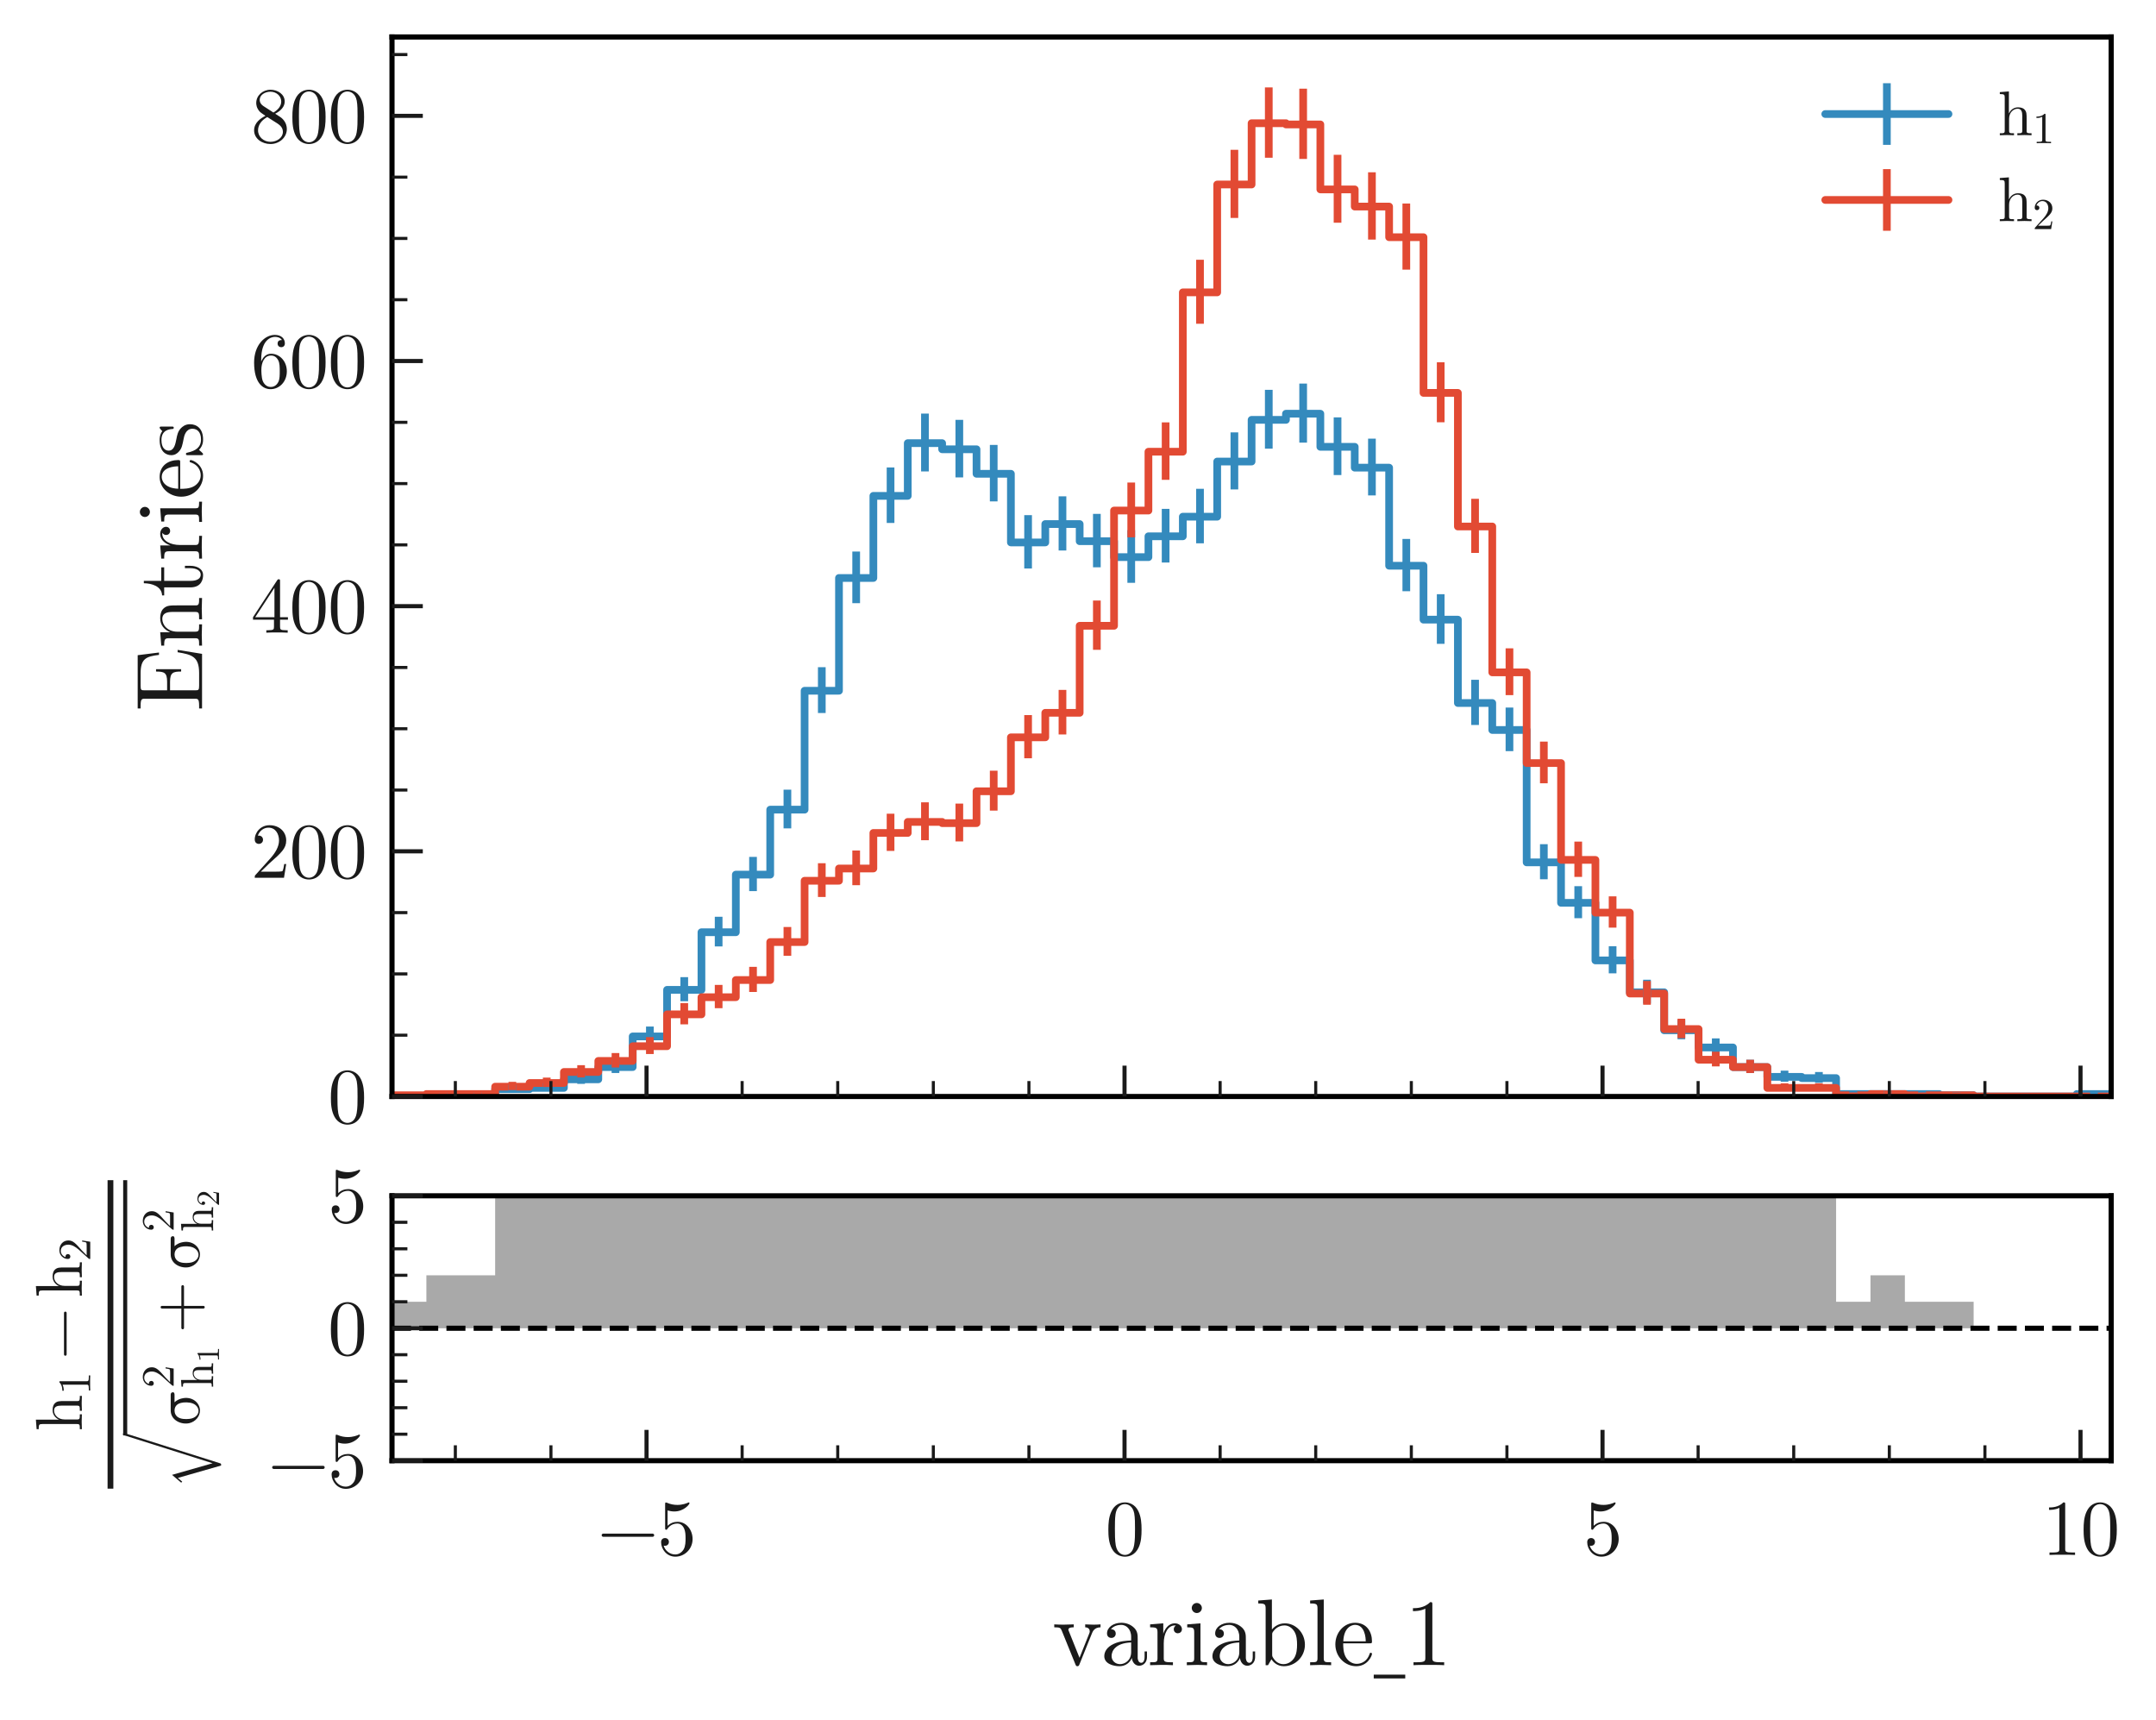 <?xml version="1.0" encoding="utf-8" standalone="no"?>
<!DOCTYPE svg PUBLIC "-//W3C//DTD SVG 1.1//EN"
  "http://www.w3.org/Graphics/SVG/1.1/DTD/svg11.dtd">
<svg xmlns:xlink="http://www.w3.org/1999/xlink" width="419.87pt" height="334.908pt" viewBox="0 0 419.87 334.908" xmlns="http://www.w3.org/2000/svg" version="1.1">
 <defs>
  <style type="text/css">*{stroke-linejoin: round; stroke-linecap: butt}</style>
 </defs>
 <g id="figure_1">
  <g id="patch_1">
   <path d="M 0 334.908 
L 419.87 334.908 
L 419.87 0 
L 0 0 
z
" style="fill: #ffffff"/>
  </g>
  <g id="axes_1">
   <g id="patch_2">
    <path d="M 76.34 213.488 
L 411.14 213.488 
L 411.14 7.2 
L 76.34 7.2 
z
" style="fill: #ffffff"/>
   </g>
   <g id="patch_3">
    <path d="M 76.34 213.488 
L 76.34 213.488 
L 83.036 213.488 
L 83.036 213.25 
L 89.732 213.25 
L 89.732 213.25 
L 96.428 213.25 
L 96.428 212.056 
L 103.124 212.056 
L 103.124 211.818 
L 109.82 211.818 
L 109.82 210.147 
L 116.516 210.147 
L 116.516 207.76 
L 123.212 207.76 
L 123.212 201.794 
L 129.908 201.794 
L 129.908 192.725 
L 136.604 192.725 
L 136.604 181.508 
L 143.3 181.508 
L 143.3 170.29 
L 149.996 170.29 
L 149.996 157.641 
L 156.692 157.641 
L 156.692 134.491 
L 163.388 134.491 
L 163.388 112.534 
L 170.084 112.534 
L 170.084 96.543 
L 176.78 96.543 
L 176.78 86.281 
L 183.476 86.281 
L 183.476 87.474 
L 190.172 87.474 
L 190.172 92.247 
L 196.868 92.247 
L 196.868 105.613 
L 203.564 105.613 
L 203.564 102.033 
L 210.26 102.033 
L 210.26 105.374 
L 216.956 105.374 
L 216.956 108.477 
L 223.652 108.477 
L 223.652 104.419 
L 230.348 104.419 
L 230.348 100.601 
L 237.044 100.601 
L 237.044 89.861 
L 243.74 89.861 
L 243.74 81.746 
L 250.436 81.746 
L 250.436 80.553 
L 257.132 80.553 
L 257.132 86.997 
L 263.828 86.997 
L 263.828 91.054 
L 270.524 91.054 
L 270.524 110.147 
L 277.22 110.147 
L 277.22 120.648 
L 283.916 120.648 
L 283.916 136.877 
L 290.612 136.877 
L 290.612 142.128 
L 297.308 142.128 
L 297.308 167.904 
L 304.004 167.904 
L 304.004 175.78 
L 310.7 175.78 
L 310.7 186.997 
L 317.396 186.997 
L 317.396 193.202 
L 324.092 193.202 
L 324.092 200.601 
L 330.788 200.601 
L 330.788 203.942 
L 337.484 203.942 
L 337.484 207.76 
L 344.18 207.76 
L 344.18 209.67 
L 350.876 209.67 
L 350.876 209.908 
L 357.572 209.908 
L 357.572 213.011 
L 364.268 213.011 
L 364.268 213.011 
L 370.964 213.011 
L 370.964 213.011 
L 377.66 213.011 
L 377.66 213.25 
L 384.356 213.25 
L 384.356 213.488 
L 391.052 213.488 
L 391.052 213.488 
L 397.748 213.488 
L 397.748 213.488 
L 404.444 213.488 
L 404.444 213.011 
L 411.14 213.011 
L 411.14 213.488 
" clip-path="url(#p6aa36ef497)" style="fill: none; stroke: #348abd; stroke-width: 1.5; stroke-linejoin: miter"/>
   </g>
   <g id="patch_4">
    <path d="M 76.34 213.488 
L 76.34 213.25 
L 83.036 213.25 
L 83.036 213.011 
L 89.732 213.011 
L 89.732 213.011 
L 96.428 213.011 
L 96.428 211.579 
L 103.124 211.579 
L 103.124 210.863 
L 109.82 210.863 
L 109.82 208.715 
L 116.516 208.715 
L 116.516 206.567 
L 123.212 206.567 
L 123.212 203.703 
L 129.908 203.703 
L 129.908 197.498 
L 136.604 197.498 
L 136.604 194.157 
L 143.3 194.157 
L 143.3 190.815 
L 149.996 190.815 
L 149.996 183.417 
L 156.692 183.417 
L 156.692 171.484 
L 163.388 171.484 
L 163.388 169.097 
L 170.084 169.097 
L 170.084 162.176 
L 176.78 162.176 
L 176.78 160.028 
L 183.476 160.028 
L 183.476 160.266 
L 190.172 160.266 
L 190.172 154.061 
L 196.868 154.061 
L 196.868 143.56 
L 203.564 143.56 
L 203.564 138.787 
L 210.26 138.787 
L 210.26 121.842 
L 216.956 121.842 
L 216.956 99.407 
L 223.652 99.407 
L 223.652 87.952 
L 230.348 87.952 
L 230.348 56.925 
L 237.044 56.925 
L 237.044 35.923 
L 243.74 35.923 
L 243.74 23.99 
L 250.436 23.99 
L 250.436 24.228 
L 257.132 24.228 
L 257.132 36.878 
L 263.828 36.878 
L 263.828 40.219 
L 270.524 40.219 
L 270.524 46.185 
L 277.22 46.185 
L 277.22 76.496 
L 283.916 76.496 
L 283.916 102.51 
L 290.612 102.51 
L 290.612 130.911 
L 297.308 130.911 
L 297.308 148.572 
L 304.004 148.572 
L 304.004 167.426 
L 310.7 167.426 
L 310.7 177.689 
L 317.396 177.689 
L 317.396 193.441 
L 324.092 193.441 
L 324.092 200.362 
L 330.788 200.362 
L 330.788 206.328 
L 337.484 206.328 
L 337.484 207.76 
L 344.18 207.76 
L 344.18 211.818 
L 350.876 211.818 
L 350.876 211.818 
L 357.572 211.818 
L 357.572 213.25 
L 364.268 213.25 
L 364.268 213.011 
L 370.964 213.011 
L 370.964 213.25 
L 377.66 213.25 
L 377.66 213.25 
L 384.356 213.25 
L 384.356 213.488 
L 391.052 213.488 
L 391.052 213.488 
L 397.748 213.488 
L 397.748 213.488 
L 404.444 213.488 
L 404.444 213.488 
L 411.14 213.488 
L 411.14 213.488 
" clip-path="url(#p6aa36ef497)" style="fill: none; stroke: #e24a33; stroke-width: 1.5; stroke-linejoin: miter"/>
   </g>
   <g id="LineCollection_1">
    <path d="M 79.688 213.488 
L 79.688 213.049 
" clip-path="url(#p6aa36ef497)" style="fill: none; stroke: #348abd; stroke-width: 1.5"/>
    <path d="M 86.384 213.447 
L 86.384 212.701 
" clip-path="url(#p6aa36ef497)" style="fill: none; stroke: #348abd; stroke-width: 1.5"/>
    <path d="M 93.08 213.447 
L 93.08 212.701 
" clip-path="url(#p6aa36ef497)" style="fill: none; stroke: #348abd; stroke-width: 1.5"/>
    <path d="M 99.776 212.624 
L 99.776 211.201 
" clip-path="url(#p6aa36ef497)" style="fill: none; stroke: #348abd; stroke-width: 1.5"/>
    <path d="M 106.472 212.434 
L 106.472 210.918 
" clip-path="url(#p6aa36ef497)" style="fill: none; stroke: #348abd; stroke-width: 1.5"/>
    <path d="M 113.168 211.029 
L 113.168 208.994 
" clip-path="url(#p6aa36ef497)" style="fill: none; stroke: #348abd; stroke-width: 1.5"/>
    <path d="M 119.864 208.921 
L 119.864 206.336 
" clip-path="url(#p6aa36ef497)" style="fill: none; stroke: #348abd; stroke-width: 1.5"/>
    <path d="M 126.56 203.459 
L 126.56 199.873 
" clip-path="url(#p6aa36ef497)" style="fill: none; stroke: #348abd; stroke-width: 1.5"/>
    <path d="M 133.256 194.946 
L 133.256 190.251 
" clip-path="url(#p6aa36ef497)" style="fill: none; stroke: #348abd; stroke-width: 1.5"/>
    <path d="M 139.952 184.267 
L 139.952 178.499 
" clip-path="url(#p6aa36ef497)" style="fill: none; stroke: #348abd; stroke-width: 1.5"/>
    <path d="M 146.648 173.498 
L 146.648 166.835 
" clip-path="url(#p6aa36ef497)" style="fill: none; stroke: #348abd; stroke-width: 1.5"/>
    <path d="M 153.344 161.289 
L 153.344 153.746 
" clip-path="url(#p6aa36ef497)" style="fill: none; stroke: #348abd; stroke-width: 1.5"/>
    <path d="M 160.04 138.831 
L 160.04 129.906 
" clip-path="url(#p6aa36ef497)" style="fill: none; stroke: #348abd; stroke-width: 1.5"/>
    <path d="M 166.736 117.44 
L 166.736 107.383 
" clip-path="url(#p6aa36ef497)" style="fill: none; stroke: #348abd; stroke-width: 1.5"/>
    <path d="M 173.432 101.825 
L 173.432 91.018 
" clip-path="url(#p6aa36ef497)" style="fill: none; stroke: #348abd; stroke-width: 1.5"/>
    <path d="M 180.128 91.789 
L 180.128 80.529 
" clip-path="url(#p6aa36ef497)" style="fill: none; stroke: #348abd; stroke-width: 1.5"/>
    <path d="M 186.824 92.957 
L 186.824 81.748 
" clip-path="url(#p6aa36ef497)" style="fill: none; stroke: #348abd; stroke-width: 1.5"/>
    <path d="M 193.52 97.625 
L 193.52 86.626 
" clip-path="url(#p6aa36ef497)" style="fill: none; stroke: #348abd; stroke-width: 1.5"/>
    <path d="M 200.216 110.685 
L 200.216 100.296 
" clip-path="url(#p6aa36ef497)" style="fill: none; stroke: #348abd; stroke-width: 1.5"/>
    <path d="M 206.912 107.188 
L 206.912 96.633 
" clip-path="url(#p6aa36ef497)" style="fill: none; stroke: #348abd; stroke-width: 1.5"/>
    <path d="M 213.608 110.452 
L 213.608 100.052 
" clip-path="url(#p6aa36ef497)" style="fill: none; stroke: #348abd; stroke-width: 1.5"/>
    <path d="M 220.304 113.481 
L 220.304 103.228 
" clip-path="url(#p6aa36ef497)" style="fill: none; stroke: #348abd; stroke-width: 1.5"/>
    <path d="M 227 109.519 
L 227 99.075 
" clip-path="url(#p6aa36ef497)" style="fill: none; stroke: #348abd; stroke-width: 1.5"/>
    <path d="M 233.696 105.789 
L 233.696 95.168 
" clip-path="url(#p6aa36ef497)" style="fill: none; stroke: #348abd; stroke-width: 1.5"/>
    <path d="M 240.392 95.291 
L 240.392 84.187 
" clip-path="url(#p6aa36ef497)" style="fill: none; stroke: #348abd; stroke-width: 1.5"/>
    <path d="M 247.088 87.352 
L 247.088 75.897 
" clip-path="url(#p6aa36ef497)" style="fill: none; stroke: #348abd; stroke-width: 1.5"/>
    <path d="M 253.784 86.184 
L 253.784 74.678 
" clip-path="url(#p6aa36ef497)" style="fill: none; stroke: #348abd; stroke-width: 1.5"/>
    <path d="M 260.48 92.49 
L 260.48 81.26 
" clip-path="url(#p6aa36ef497)" style="fill: none; stroke: #348abd; stroke-width: 1.5"/>
    <path d="M 267.176 96.458 
L 267.176 85.406 
" clip-path="url(#p6aa36ef497)" style="fill: none; stroke: #348abd; stroke-width: 1.5"/>
    <path d="M 273.872 115.112 
L 273.872 104.938 
" clip-path="url(#p6aa36ef497)" style="fill: none; stroke: #348abd; stroke-width: 1.5"/>
    <path d="M 280.568 125.354 
L 280.568 115.699 
" clip-path="url(#p6aa36ef497)" style="fill: none; stroke: #348abd; stroke-width: 1.5"/>
    <path d="M 287.264 141.151 
L 287.264 132.358 
" clip-path="url(#p6aa36ef497)" style="fill: none; stroke: #348abd; stroke-width: 1.5"/>
    <path d="M 293.96 146.253 
L 293.96 137.758 
" clip-path="url(#p6aa36ef497)" style="fill: none; stroke: #348abd; stroke-width: 1.5"/>
    <path d="M 300.656 171.199 
L 300.656 164.361 
" clip-path="url(#p6aa36ef497)" style="fill: none; stroke: #348abd; stroke-width: 1.5"/>
    <path d="M 307.352 178.776 
L 307.352 172.535 
" clip-path="url(#p6aa36ef497)" style="fill: none; stroke: #348abd; stroke-width: 1.5"/>
    <path d="M 314.048 189.507 
L 314.048 184.236 
" clip-path="url(#p6aa36ef497)" style="fill: none; stroke: #348abd; stroke-width: 1.5"/>
    <path d="M 320.744 195.398 
L 320.744 190.754 
" clip-path="url(#p6aa36ef497)" style="fill: none; stroke: #348abd; stroke-width: 1.5"/>
    <path d="M 327.44 202.349 
L 327.44 198.597 
" clip-path="url(#p6aa36ef497)" style="fill: none; stroke: #348abd; stroke-width: 1.5"/>
    <path d="M 334.136 205.445 
L 334.136 202.181 
" clip-path="url(#p6aa36ef497)" style="fill: none; stroke: #348abd; stroke-width: 1.5"/>
    <path d="M 340.832 208.921 
L 340.832 206.336 
" clip-path="url(#p6aa36ef497)" style="fill: none; stroke: #348abd; stroke-width: 1.5"/>
    <path d="M 347.528 210.614 
L 347.528 208.457 
" clip-path="url(#p6aa36ef497)" style="fill: none; stroke: #348abd; stroke-width: 1.5"/>
    <path d="M 354.224 210.822 
L 354.224 208.725 
" clip-path="url(#p6aa36ef497)" style="fill: none; stroke: #348abd; stroke-width: 1.5"/>
    <path d="M 360.92 213.319 
L 360.92 212.381 
" clip-path="url(#p6aa36ef497)" style="fill: none; stroke: #348abd; stroke-width: 1.5"/>
    <path d="M 367.616 213.319 
L 367.616 212.381 
" clip-path="url(#p6aa36ef497)" style="fill: none; stroke: #348abd; stroke-width: 1.5"/>
    <path d="M 374.312 213.319 
L 374.312 212.381 
" clip-path="url(#p6aa36ef497)" style="fill: none; stroke: #348abd; stroke-width: 1.5"/>
    <path d="M 381.008 213.447 
L 381.008 212.701 
" clip-path="url(#p6aa36ef497)" style="fill: none; stroke: #348abd; stroke-width: 1.5"/>
    <path d="M 387.704 213.488 
L 387.704 213.049 
" clip-path="url(#p6aa36ef497)" style="fill: none; stroke: #348abd; stroke-width: 1.5"/>
    <path d="M 394.4 213.488 
L 394.4 213.049 
" clip-path="url(#p6aa36ef497)" style="fill: none; stroke: #348abd; stroke-width: 1.5"/>
    <path d="M 401.096 213.488 
L 401.096 213.049 
" clip-path="url(#p6aa36ef497)" style="fill: none; stroke: #348abd; stroke-width: 1.5"/>
    <path d="M 407.792 213.319 
L 407.792 212.381 
" clip-path="url(#p6aa36ef497)" style="fill: none; stroke: #348abd; stroke-width: 1.5"/>
   </g>
   <g id="LineCollection_2"/>
   <g id="LineCollection_3">
    <path d="M 79.688 213.447 
L 79.688 212.701 
" clip-path="url(#p6aa36ef497)" style="fill: none; stroke: #e24a33; stroke-width: 1.5"/>
    <path d="M 86.384 213.319 
L 86.384 212.381 
" clip-path="url(#p6aa36ef497)" style="fill: none; stroke: #e24a33; stroke-width: 1.5"/>
    <path d="M 93.08 213.319 
L 93.08 212.381 
" clip-path="url(#p6aa36ef497)" style="fill: none; stroke: #e24a33; stroke-width: 1.5"/>
    <path d="M 99.776 212.24 
L 99.776 210.638 
" clip-path="url(#p6aa36ef497)" style="fill: none; stroke: #e24a33; stroke-width: 1.5"/>
    <path d="M 106.472 211.642 
L 106.472 209.809 
" clip-path="url(#p6aa36ef497)" style="fill: none; stroke: #e24a33; stroke-width: 1.5"/>
    <path d="M 113.168 209.773 
L 113.168 207.391 
" clip-path="url(#p6aa36ef497)" style="fill: none; stroke: #e24a33; stroke-width: 1.5"/>
    <path d="M 119.864 207.845 
L 119.864 205.028 
" clip-path="url(#p6aa36ef497)" style="fill: none; stroke: #e24a33; stroke-width: 1.5"/>
    <path d="M 126.56 205.225 
L 126.56 201.924 
" clip-path="url(#p6aa36ef497)" style="fill: none; stroke: #e24a33; stroke-width: 1.5"/>
    <path d="M 133.256 199.447 
L 133.256 195.296 
" clip-path="url(#p6aa36ef497)" style="fill: none; stroke: #e24a33; stroke-width: 1.5"/>
    <path d="M 139.952 196.3 
L 139.952 191.761 
" clip-path="url(#p6aa36ef497)" style="fill: none; stroke: #e24a33; stroke-width: 1.5"/>
    <path d="M 146.648 193.137 
L 146.648 188.242 
" clip-path="url(#p6aa36ef497)" style="fill: none; stroke: #e24a33; stroke-width: 1.5"/>
    <path d="M 153.344 186.092 
L 153.344 180.492 
" clip-path="url(#p6aa36ef497)" style="fill: none; stroke: #e24a33; stroke-width: 1.5"/>
    <path d="M 160.04 174.647 
L 160.04 168.073 
" clip-path="url(#p6aa36ef497)" style="fill: none; stroke: #e24a33; stroke-width: 1.5"/>
    <path d="M 166.736 172.349 
L 166.736 165.598 
" clip-path="url(#p6aa36ef497)" style="fill: none; stroke: #e24a33; stroke-width: 1.5"/>
    <path d="M 173.432 165.673 
L 173.432 158.432 
" clip-path="url(#p6aa36ef497)" style="fill: none; stroke: #e24a33; stroke-width: 1.5"/>
    <path d="M 180.128 163.597 
L 180.128 156.212 
" clip-path="url(#p6aa36ef497)" style="fill: none; stroke: #e24a33; stroke-width: 1.5"/>
    <path d="M 186.824 163.828 
L 186.824 156.458 
" clip-path="url(#p6aa36ef497)" style="fill: none; stroke: #e24a33; stroke-width: 1.5"/>
    <path d="M 193.52 157.825 
L 193.52 150.051 
" clip-path="url(#p6aa36ef497)" style="fill: none; stroke: #e24a33; stroke-width: 1.5"/>
    <path d="M 200.216 147.643 
L 200.216 139.231 
" clip-path="url(#p6aa36ef497)" style="fill: none; stroke: #e24a33; stroke-width: 1.5"/>
    <path d="M 206.912 143.007 
L 206.912 134.321 
" clip-path="url(#p6aa36ef497)" style="fill: none; stroke: #e24a33; stroke-width: 1.5"/>
    <path d="M 213.608 126.516 
L 213.608 116.922 
" clip-path="url(#p6aa36ef497)" style="fill: none; stroke: #e24a33; stroke-width: 1.5"/>
    <path d="M 220.304 104.623 
L 220.304 93.947 
" clip-path="url(#p6aa36ef497)" style="fill: none; stroke: #e24a33; stroke-width: 1.5"/>
    <path d="M 227 93.423 
L 227 82.236 
" clip-path="url(#p6aa36ef497)" style="fill: none; stroke: #e24a33; stroke-width: 1.5"/>
    <path d="M 233.696 63.037 
L 233.696 50.571 
" clip-path="url(#p6aa36ef497)" style="fill: none; stroke: #e24a33; stroke-width: 1.5"/>
    <path d="M 240.392 42.431 
L 240.392 29.172 
" clip-path="url(#p6aa36ef497)" style="fill: none; stroke: #e24a33; stroke-width: 1.5"/>
    <path d="M 247.088 30.713 
L 247.088 17.023 
" clip-path="url(#p6aa36ef497)" style="fill: none; stroke: #e24a33; stroke-width: 1.5"/>
    <path d="M 253.784 30.948 
L 253.784 17.266 
" clip-path="url(#p6aa36ef497)" style="fill: none; stroke: #e24a33; stroke-width: 1.5"/>
    <path d="M 260.48 43.368 
L 260.48 30.144 
" clip-path="url(#p6aa36ef497)" style="fill: none; stroke: #e24a33; stroke-width: 1.5"/>
    <path d="M 267.176 46.648 
L 267.176 33.547 
" clip-path="url(#p6aa36ef497)" style="fill: none; stroke: #e24a33; stroke-width: 1.5"/>
    <path d="M 273.872 52.503 
L 273.872 39.625 
" clip-path="url(#p6aa36ef497)" style="fill: none; stroke: #e24a33; stroke-width: 1.5"/>
    <path d="M 280.568 82.212 
L 280.568 70.536 
" clip-path="url(#p6aa36ef497)" style="fill: none; stroke: #e24a33; stroke-width: 1.5"/>
    <path d="M 287.264 107.655 
L 287.264 97.121 
" clip-path="url(#p6aa36ef497)" style="fill: none; stroke: #e24a33; stroke-width: 1.5"/>
    <path d="M 293.96 135.348 
L 293.96 126.229 
" clip-path="url(#p6aa36ef497)" style="fill: none; stroke: #e24a33; stroke-width: 1.5"/>
    <path d="M 300.656 152.506 
L 300.656 144.392 
" clip-path="url(#p6aa36ef497)" style="fill: none; stroke: #e24a33; stroke-width: 1.5"/>
    <path d="M 307.352 170.739 
L 307.352 163.866 
" clip-path="url(#p6aa36ef497)" style="fill: none; stroke: #e24a33; stroke-width: 1.5"/>
    <path d="M 314.048 180.609 
L 314.048 174.521 
" clip-path="url(#p6aa36ef497)" style="fill: none; stroke: #e24a33; stroke-width: 1.5"/>
    <path d="M 320.744 195.624 
L 320.744 191.006 
" clip-path="url(#p6aa36ef497)" style="fill: none; stroke: #e24a33; stroke-width: 1.5"/>
    <path d="M 327.44 202.126 
L 327.44 198.343 
" clip-path="url(#p6aa36ef497)" style="fill: none; stroke: #e24a33; stroke-width: 1.5"/>
    <path d="M 334.136 207.628 
L 334.136 204.768 
" clip-path="url(#p6aa36ef497)" style="fill: none; stroke: #e24a33; stroke-width: 1.5"/>
    <path d="M 340.832 208.921 
L 340.832 206.336 
" clip-path="url(#p6aa36ef497)" style="fill: none; stroke: #e24a33; stroke-width: 1.5"/>
    <path d="M 347.528 212.434 
L 347.528 210.918 
" clip-path="url(#p6aa36ef497)" style="fill: none; stroke: #e24a33; stroke-width: 1.5"/>
    <path d="M 354.224 212.434 
L 354.224 210.918 
" clip-path="url(#p6aa36ef497)" style="fill: none; stroke: #e24a33; stroke-width: 1.5"/>
    <path d="M 360.92 213.447 
L 360.92 212.701 
" clip-path="url(#p6aa36ef497)" style="fill: none; stroke: #e24a33; stroke-width: 1.5"/>
    <path d="M 367.616 213.319 
L 367.616 212.381 
" clip-path="url(#p6aa36ef497)" style="fill: none; stroke: #e24a33; stroke-width: 1.5"/>
    <path d="M 374.312 213.447 
L 374.312 212.701 
" clip-path="url(#p6aa36ef497)" style="fill: none; stroke: #e24a33; stroke-width: 1.5"/>
    <path d="M 381.008 213.447 
L 381.008 212.701 
" clip-path="url(#p6aa36ef497)" style="fill: none; stroke: #e24a33; stroke-width: 1.5"/>
    <path d="M 387.704 213.488 
L 387.704 213.049 
" clip-path="url(#p6aa36ef497)" style="fill: none; stroke: #e24a33; stroke-width: 1.5"/>
    <path d="M 394.4 213.488 
L 394.4 213.049 
" clip-path="url(#p6aa36ef497)" style="fill: none; stroke: #e24a33; stroke-width: 1.5"/>
    <path d="M 401.096 213.488 
L 401.096 213.049 
" clip-path="url(#p6aa36ef497)" style="fill: none; stroke: #e24a33; stroke-width: 1.5"/>
    <path d="M 407.792 213.488 
L 407.792 213.049 
" clip-path="url(#p6aa36ef497)" style="fill: none; stroke: #e24a33; stroke-width: 1.5"/>
   </g>
   <g id="LineCollection_4"/>
   <g id="line2d_1"/>
   <g id="line2d_2"/>
   <g id="line2d_3"/>
   <g id="line2d_4"/>
   <g id="patch_5">
    <path d="M 76.34 213.488 
L 76.34 7.2 
" style="fill: none; stroke: #000000; stroke-linejoin: miter; stroke-linecap: square"/>
   </g>
   <g id="patch_6">
    <path d="M 411.14 213.488 
L 411.14 7.2 
" style="fill: none; stroke: #000000; stroke-linejoin: miter; stroke-linecap: square"/>
   </g>
   <g id="patch_7">
    <path d="M 76.34 213.488 
L 411.14 213.488 
" style="fill: none; stroke: #000000; stroke-linejoin: miter; stroke-linecap: square"/>
   </g>
   <g id="patch_8">
    <path d="M 76.34 7.2 
L 411.14 7.2 
" style="fill: none; stroke: #000000; stroke-linejoin: miter; stroke-linecap: square"/>
   </g>
   <g id="matplotlib.axis_1">
    <g id="xtick_1">
     <g id="line2d_5">
      <defs>
       <path id="m8dec1b3d1d" d="M 0 0 
L 0 -6 
" style="stroke: #1a1a1a; stroke-width: 0.8"/>
      </defs>
      <g>
       <use xlink:href="#m8dec1b3d1d" x="125.91" y="213.488" style="fill: #1a1a1a; stroke: #1a1a1a; stroke-width: 0.8"/>
      </g>
     </g>
    </g>
    <g id="xtick_2">
     <g id="line2d_6">
      <g>
       <use xlink:href="#m8dec1b3d1d" x="218.997" y="213.488" style="fill: #1a1a1a; stroke: #1a1a1a; stroke-width: 0.8"/>
      </g>
     </g>
    </g>
    <g id="xtick_3">
     <g id="line2d_7">
      <g>
       <use xlink:href="#m8dec1b3d1d" x="312.083" y="213.488" style="fill: #1a1a1a; stroke: #1a1a1a; stroke-width: 0.8"/>
      </g>
     </g>
    </g>
    <g id="xtick_4">
     <g id="line2d_8">
      <g>
       <use xlink:href="#m8dec1b3d1d" x="405.17" y="213.488" style="fill: #1a1a1a; stroke: #1a1a1a; stroke-width: 0.8"/>
      </g>
     </g>
    </g>
    <g id="xtick_5">
     <g id="line2d_9">
      <defs>
       <path id="m131efc0c90" d="M 0 0 
L 0 -3 
" style="stroke: #1a1a1a; stroke-width: 0.6"/>
      </defs>
      <g>
       <use xlink:href="#m131efc0c90" x="88.675" y="213.488" style="fill: #1a1a1a; stroke: #1a1a1a; stroke-width: 0.6"/>
      </g>
     </g>
    </g>
    <g id="xtick_6">
     <g id="line2d_10">
      <g>
       <use xlink:href="#m131efc0c90" x="107.293" y="213.488" style="fill: #1a1a1a; stroke: #1a1a1a; stroke-width: 0.6"/>
      </g>
     </g>
    </g>
    <g id="xtick_7">
     <g id="line2d_11">
      <g>
       <use xlink:href="#m131efc0c90" x="144.527" y="213.488" style="fill: #1a1a1a; stroke: #1a1a1a; stroke-width: 0.6"/>
      </g>
     </g>
    </g>
    <g id="xtick_8">
     <g id="line2d_12">
      <g>
       <use xlink:href="#m131efc0c90" x="163.145" y="213.488" style="fill: #1a1a1a; stroke: #1a1a1a; stroke-width: 0.6"/>
      </g>
     </g>
    </g>
    <g id="xtick_9">
     <g id="line2d_13">
      <g>
       <use xlink:href="#m131efc0c90" x="181.762" y="213.488" style="fill: #1a1a1a; stroke: #1a1a1a; stroke-width: 0.6"/>
      </g>
     </g>
    </g>
    <g id="xtick_10">
     <g id="line2d_14">
      <g>
       <use xlink:href="#m131efc0c90" x="200.379" y="213.488" style="fill: #1a1a1a; stroke: #1a1a1a; stroke-width: 0.6"/>
      </g>
     </g>
    </g>
    <g id="xtick_11">
     <g id="line2d_15">
      <g>
       <use xlink:href="#m131efc0c90" x="237.614" y="213.488" style="fill: #1a1a1a; stroke: #1a1a1a; stroke-width: 0.6"/>
      </g>
     </g>
    </g>
    <g id="xtick_12">
     <g id="line2d_16">
      <g>
       <use xlink:href="#m131efc0c90" x="256.231" y="213.488" style="fill: #1a1a1a; stroke: #1a1a1a; stroke-width: 0.6"/>
      </g>
     </g>
    </g>
    <g id="xtick_13">
     <g id="line2d_17">
      <g>
       <use xlink:href="#m131efc0c90" x="274.849" y="213.488" style="fill: #1a1a1a; stroke: #1a1a1a; stroke-width: 0.6"/>
      </g>
     </g>
    </g>
    <g id="xtick_14">
     <g id="line2d_18">
      <g>
       <use xlink:href="#m131efc0c90" x="293.466" y="213.488" style="fill: #1a1a1a; stroke: #1a1a1a; stroke-width: 0.6"/>
      </g>
     </g>
    </g>
    <g id="xtick_15">
     <g id="line2d_19">
      <g>
       <use xlink:href="#m131efc0c90" x="330.701" y="213.488" style="fill: #1a1a1a; stroke: #1a1a1a; stroke-width: 0.6"/>
      </g>
     </g>
    </g>
    <g id="xtick_16">
     <g id="line2d_20">
      <g>
       <use xlink:href="#m131efc0c90" x="349.318" y="213.488" style="fill: #1a1a1a; stroke: #1a1a1a; stroke-width: 0.6"/>
      </g>
     </g>
    </g>
    <g id="xtick_17">
     <g id="line2d_21">
      <g>
       <use xlink:href="#m131efc0c90" x="367.935" y="213.488" style="fill: #1a1a1a; stroke: #1a1a1a; stroke-width: 0.6"/>
      </g>
     </g>
    </g>
    <g id="xtick_18">
     <g id="line2d_22">
      <g>
       <use xlink:href="#m131efc0c90" x="386.553" y="213.488" style="fill: #1a1a1a; stroke: #1a1a1a; stroke-width: 0.6"/>
      </g>
     </g>
    </g>
   </g>
   <g id="matplotlib.axis_2">
    <g id="ytick_1">
     <g id="line2d_23">
      <defs>
       <path id="mc947610920" d="M 0 0 
L 6 0 
" style="stroke: #1a1a1a; stroke-width: 0.8"/>
      </defs>
      <g>
       <use xlink:href="#mc947610920" x="76.34" y="213.488" style="fill: #1a1a1a; stroke: #1a1a1a; stroke-width: 0.8"/>
      </g>
     </g>
     <g id="text_1">
      <!-- $\mathdefault{0}$ -->
      <g style="fill: #1a1a1a" transform="translate(63.84 218.694) scale(0.15 -0.15)">
       <defs>
        <path id="LatinModernMath-Regular-30" d="M 2944 2048 
C 2944 2560 2912 3072 2688 3546 
C 2394 4160 1869 4262 1600 4262 
C 1216 4262 749 4096 486 3501 
C 282 3059 250 2560 250 2048 
C 250 1568 275 992 538 506 
C 813 -13 1280 -141 1594 -141 
C 1939 -141 2426 -6 2707 602 
C 2912 1043 2944 1542 2944 2048 
z
M 2413 2125 
C 2413 1645 2413 1210 2342 800 
C 2246 192 1882 0 1594 0 
C 1344 0 966 160 851 774 
C 781 1158 781 1747 781 2125 
C 781 2534 781 2957 832 3302 
C 954 4064 1434 4122 1594 4122 
C 1805 4122 2227 4006 2349 3373 
C 2413 3014 2413 2528 2413 2125 
z
" transform="scale(0.016)"/>
       </defs>
       <use xlink:href="#LatinModernMath-Regular-30" transform="translate(0 0.406)"/>
      </g>
     </g>
    </g>
    <g id="ytick_2">
     <g id="line2d_24">
      <g>
       <use xlink:href="#mc947610920" x="76.34" y="165.756" style="fill: #1a1a1a; stroke: #1a1a1a; stroke-width: 0.8"/>
      </g>
     </g>
     <g id="text_2">
      <!-- $\mathdefault{200}$ -->
      <g style="fill: #1a1a1a" transform="translate(48.84 170.961) scale(0.15 -0.15)">
       <defs>
        <path id="LatinModernMath-Regular-32" d="M 2874 1114 
L 2714 1114 
C 2682 922 2637 640 2573 544 
C 2528 493 2106 493 1965 493 
L 813 493 
L 1491 1152 
C 2490 2035 2874 2381 2874 3021 
C 2874 3750 2298 4262 1517 4262 
C 794 4262 320 3674 320 3104 
C 320 2746 640 2746 659 2746 
C 768 2746 992 2822 992 3085 
C 992 3251 877 3418 653 3418 
C 602 3418 589 3418 570 3411 
C 717 3827 1062 4064 1434 4064 
C 2016 4064 2291 3546 2291 3021 
C 2291 2509 1971 2003 1619 1606 
L 390 237 
C 320 166 320 154 320 0 
L 2694 0 
L 2874 1114 
z
" transform="scale(0.016)"/>
       </defs>
       <use xlink:href="#LatinModernMath-Regular-32" transform="translate(0 0.406)"/>
       <use xlink:href="#LatinModernMath-Regular-30" transform="translate(50 0.406)"/>
       <use xlink:href="#LatinModernMath-Regular-30" transform="translate(100 0.406)"/>
      </g>
     </g>
    </g>
    <g id="ytick_3">
     <g id="line2d_25">
      <g>
       <use xlink:href="#mc947610920" x="76.34" y="118.023" style="fill: #1a1a1a; stroke: #1a1a1a; stroke-width: 0.8"/>
      </g>
     </g>
     <g id="text_3">
      <!-- $\mathdefault{400}$ -->
      <g style="fill: #1a1a1a" transform="translate(48.84 123.229) scale(0.15 -0.15)">
       <defs>
        <path id="LatinModernMath-Regular-34" d="M 3014 1056 
L 3014 1254 
L 2374 1254 
L 2374 4166 
C 2374 4294 2374 4333 2272 4333 
C 2214 4333 2195 4333 2144 4256 
L 179 1254 
L 179 1056 
L 1882 1056 
L 1882 499 
C 1882 269 1869 198 1395 198 
L 1261 198 
L 1261 0 
C 1523 19 1856 19 2125 19 
C 2394 19 2733 19 2995 0 
L 2995 198 
L 2861 198 
C 2387 198 2374 269 2374 499 
L 2374 1056 
L 3014 1056 
z
M 1920 1254 
L 358 1254 
L 1920 3642 
L 1920 1254 
z
" transform="scale(0.016)"/>
       </defs>
       <use xlink:href="#LatinModernMath-Regular-34" transform="translate(0 0.297)"/>
       <use xlink:href="#LatinModernMath-Regular-30" transform="translate(50 0.297)"/>
       <use xlink:href="#LatinModernMath-Regular-30" transform="translate(100 0.297)"/>
      </g>
     </g>
    </g>
    <g id="ytick_4">
     <g id="line2d_26">
      <g>
       <use xlink:href="#mc947610920" x="76.34" y="70.29" style="fill: #1a1a1a; stroke: #1a1a1a; stroke-width: 0.8"/>
      </g>
     </g>
     <g id="text_4">
      <!-- $\mathdefault{600}$ -->
      <g style="fill: #1a1a1a" transform="translate(48.84 75.496) scale(0.15 -0.15)">
       <defs>
        <path id="LatinModernMath-Regular-36" d="M 2925 1306 
C 2925 2118 2355 2733 1645 2733 
C 1210 2733 973 2406 845 2099 
L 845 2253 
C 845 3872 1638 4102 1965 4102 
C 2118 4102 2387 4064 2528 3846 
C 2432 3846 2176 3846 2176 3558 
C 2176 3360 2330 3264 2470 3264 
C 2573 3264 2765 3322 2765 3571 
C 2765 3955 2483 4262 1952 4262 
C 1133 4262 269 3437 269 2022 
C 269 314 1011 -141 1606 -141 
C 2317 -141 2925 461 2925 1306 
z
M 2349 1312 
C 2349 1005 2349 685 2240 454 
C 2048 70 1754 38 1606 38 
C 1203 38 1011 422 973 518 
C 858 819 858 1331 858 1446 
C 858 1946 1062 2586 1638 2586 
C 1741 2586 2035 2586 2234 2189 
C 2349 1952 2349 1626 2349 1312 
z
" transform="scale(0.016)"/>
       </defs>
       <use xlink:href="#LatinModernMath-Regular-36" transform="translate(0 0.406)"/>
       <use xlink:href="#LatinModernMath-Regular-30" transform="translate(50 0.406)"/>
       <use xlink:href="#LatinModernMath-Regular-30" transform="translate(100 0.406)"/>
      </g>
     </g>
    </g>
    <g id="ytick_5">
     <g id="line2d_27">
      <g>
       <use xlink:href="#mc947610920" x="76.34" y="22.558" style="fill: #1a1a1a; stroke: #1a1a1a; stroke-width: 0.8"/>
      </g>
     </g>
     <g id="text_5">
      <!-- $\mathdefault{800}$ -->
      <g style="fill: #1a1a1a" transform="translate(48.84 27.763) scale(0.15 -0.15)">
       <defs>
        <path id="LatinModernMath-Regular-38" d="M 2925 1075 
C 2925 1306 2854 1594 2611 1862 
C 2490 1997 2387 2061 1978 2317 
C 2438 2554 2752 2886 2752 3309 
C 2752 3898 2182 4262 1600 4262 
C 960 4262 442 3789 442 3194 
C 442 3078 454 2790 723 2490 
C 794 2413 1030 2253 1190 2144 
C 819 1958 269 1600 269 966 
C 269 288 922 -141 1594 -141 
C 2317 -141 2925 390 2925 1075 
z
M 2470 3309 
C 2470 2944 2221 2637 1837 2413 
L 1043 2925 
C 749 3117 723 3334 723 3443 
C 723 3834 1139 4102 1594 4102 
C 2061 4102 2470 3770 2470 3309 
z
M 2605 845 
C 2605 371 2125 38 1600 38 
C 1050 38 589 435 589 966 
C 589 1338 794 1747 1338 2048 
L 2125 1549 
C 2304 1427 2605 1235 2605 845 
z
" transform="scale(0.016)"/>
       </defs>
       <use xlink:href="#LatinModernMath-Regular-38" transform="translate(0 0.406)"/>
       <use xlink:href="#LatinModernMath-Regular-30" transform="translate(50 0.406)"/>
       <use xlink:href="#LatinModernMath-Regular-30" transform="translate(100 0.406)"/>
      </g>
     </g>
    </g>
    <g id="ytick_6">
     <g id="line2d_28">
      <defs>
       <path id="m5f9d1e6504" d="M 0 0 
L 3 0 
" style="stroke: #1a1a1a; stroke-width: 0.6"/>
      </defs>
      <g>
       <use xlink:href="#m5f9d1e6504" x="76.34" y="201.555" style="fill: #1a1a1a; stroke: #1a1a1a; stroke-width: 0.6"/>
      </g>
     </g>
    </g>
    <g id="ytick_7">
     <g id="line2d_29">
      <g>
       <use xlink:href="#m5f9d1e6504" x="76.34" y="189.622" style="fill: #1a1a1a; stroke: #1a1a1a; stroke-width: 0.6"/>
      </g>
     </g>
    </g>
    <g id="ytick_8">
     <g id="line2d_30">
      <g>
       <use xlink:href="#m5f9d1e6504" x="76.34" y="177.689" style="fill: #1a1a1a; stroke: #1a1a1a; stroke-width: 0.6"/>
      </g>
     </g>
    </g>
    <g id="ytick_9">
     <g id="line2d_31">
      <g>
       <use xlink:href="#m5f9d1e6504" x="76.34" y="153.823" style="fill: #1a1a1a; stroke: #1a1a1a; stroke-width: 0.6"/>
      </g>
     </g>
    </g>
    <g id="ytick_10">
     <g id="line2d_32">
      <g>
       <use xlink:href="#m5f9d1e6504" x="76.34" y="141.889" style="fill: #1a1a1a; stroke: #1a1a1a; stroke-width: 0.6"/>
      </g>
     </g>
    </g>
    <g id="ytick_11">
     <g id="line2d_33">
      <g>
       <use xlink:href="#m5f9d1e6504" x="76.34" y="129.956" style="fill: #1a1a1a; stroke: #1a1a1a; stroke-width: 0.6"/>
      </g>
     </g>
    </g>
    <g id="ytick_12">
     <g id="line2d_34">
      <g>
       <use xlink:href="#m5f9d1e6504" x="76.34" y="106.09" style="fill: #1a1a1a; stroke: #1a1a1a; stroke-width: 0.6"/>
      </g>
     </g>
    </g>
    <g id="ytick_13">
     <g id="line2d_35">
      <g>
       <use xlink:href="#m5f9d1e6504" x="76.34" y="94.157" style="fill: #1a1a1a; stroke: #1a1a1a; stroke-width: 0.6"/>
      </g>
     </g>
    </g>
    <g id="ytick_14">
     <g id="line2d_36">
      <g>
       <use xlink:href="#m5f9d1e6504" x="76.34" y="82.224" style="fill: #1a1a1a; stroke: #1a1a1a; stroke-width: 0.6"/>
      </g>
     </g>
    </g>
    <g id="ytick_15">
     <g id="line2d_37">
      <g>
       <use xlink:href="#m5f9d1e6504" x="76.34" y="58.357" style="fill: #1a1a1a; stroke: #1a1a1a; stroke-width: 0.6"/>
      </g>
     </g>
    </g>
    <g id="ytick_16">
     <g id="line2d_38">
      <g>
       <use xlink:href="#m5f9d1e6504" x="76.34" y="46.424" style="fill: #1a1a1a; stroke: #1a1a1a; stroke-width: 0.6"/>
      </g>
     </g>
    </g>
    <g id="ytick_17">
     <g id="line2d_39">
      <g>
       <use xlink:href="#m5f9d1e6504" x="76.34" y="34.491" style="fill: #1a1a1a; stroke: #1a1a1a; stroke-width: 0.6"/>
      </g>
     </g>
    </g>
    <g id="ytick_18">
     <g id="line2d_40">
      <g>
       <use xlink:href="#m5f9d1e6504" x="76.34" y="10.625" style="fill: #1a1a1a; stroke: #1a1a1a; stroke-width: 0.6"/>
      </g>
     </g>
    </g>
    <g id="text_6">
     <!-- Entries -->
     <g style="fill: #1a1a1a" transform="translate(39.347 138.551) rotate(-90) scale(0.18 -0.18)">
      <defs>
       <path id="LatinModernMath-Regular-45" d="M 4173 1651 
L 4013 1651 
C 3853 666 3706 198 2605 198 
L 1754 198 
C 1453 198 1440 243 1440 454 
L 1440 2163 
L 2016 2163 
C 2637 2163 2707 1958 2707 1414 
L 2867 1414 
L 2867 3110 
L 2707 3110 
C 2707 2560 2637 2362 2016 2362 
L 1440 2362 
L 1440 3898 
C 1440 4109 1453 4154 1754 4154 
L 2579 4154 
C 3558 4154 3731 3802 3834 2912 
L 3994 2912 
L 3814 4352 
L 211 4352 
L 211 4154 
L 365 4154 
C 858 4154 870 4083 870 3853 
L 870 499 
C 870 269 858 198 365 198 
L 211 198 
L 211 0 
L 3904 0 
L 4173 1651 
z
" transform="scale(0.016)"/>
       <path id="LatinModernMath-Regular-6e" d="M 3424 0 
L 3424 198 
C 3091 198 2931 198 2925 390 
L 2925 1613 
C 2925 2163 2925 2362 2726 2592 
C 2637 2701 2426 2829 2054 2829 
C 1587 2829 1286 2554 1107 2157 
L 1107 2829 
L 205 2758 
L 205 2560 
C 653 2560 704 2515 704 2202 
L 704 486 
C 704 198 634 198 205 198 
L 205 0 
L 928 19 
L 1645 0 
L 1645 198 
C 1216 198 1146 198 1146 486 
L 1146 1664 
C 1146 2330 1600 2688 2010 2688 
C 2413 2688 2483 2342 2483 1978 
L 2483 486 
C 2483 198 2413 198 1984 198 
L 1984 0 
L 2707 19 
L 3424 0 
z
" transform="scale(0.016)"/>
       <path id="LatinModernMath-Regular-74" d="M 2125 794 
L 2125 1158 
L 1965 1158 
L 1965 806 
C 1965 333 1773 90 1536 90 
C 1107 90 1107 672 1107 781 
L 1107 2560 
L 2022 2560 
L 2022 2758 
L 1107 2758 
L 1107 3936 
L 947 3936 
C 941 3411 749 2726 122 2701 
L 122 2560 
L 666 2560 
L 666 794 
C 666 6 1261 -70 1491 -70 
C 1946 -70 2125 384 2125 794 
z
" transform="scale(0.016)"/>
       <path id="LatinModernMath-Regular-72" d="M 2330 2438 
C 2330 2643 2131 2829 1856 2829 
C 1389 2829 1158 2400 1069 2125 
L 1069 2829 
L 179 2758 
L 179 2560 
C 627 2560 678 2515 678 2202 
L 678 486 
C 678 198 608 198 179 198 
L 179 0 
L 909 19 
C 1165 19 1466 19 1722 0 
L 1722 198 
L 1587 198 
C 1114 198 1101 269 1101 499 
L 1101 1485 
C 1101 2118 1370 2688 1856 2688 
C 1901 2688 1914 2688 1926 2682 
C 1907 2675 1779 2598 1779 2432 
C 1779 2253 1914 2157 2054 2157 
C 2170 2157 2330 2234 2330 2438 
z
" transform="scale(0.016)"/>
       <path id="LatinModernMath-Regular-69" d="M 1581 0 
L 1581 198 
C 1158 198 1133 230 1133 480 
L 1133 2829 
L 237 2758 
L 237 2560 
C 653 2560 710 2522 710 2208 
L 710 486 
C 710 198 640 198 211 198 
L 211 0 
L 915 19 
C 1139 19 1363 6 1581 0 
z
M 1229 3866 
C 1229 4038 1082 4205 890 4205 
C 672 4205 544 4026 544 3866 
C 544 3693 691 3526 883 3526 
C 1101 3526 1229 3706 1229 3866 
z
" transform="scale(0.016)"/>
       <path id="LatinModernMath-Regular-65" d="M 2656 762 
C 2656 826 2605 838 2573 838 
C 2515 838 2502 800 2490 749 
C 2266 90 1690 90 1626 90 
C 1306 90 1050 282 902 518 
C 710 826 710 1248 710 1478 
L 2496 1478 
C 2637 1478 2656 1478 2656 1613 
C 2656 2246 2310 2867 1510 2867 
C 768 2867 179 2208 179 1408 
C 179 550 851 -70 1587 -70 
C 2368 -70 2656 640 2656 762 
z
M 2234 1613 
L 717 1613 
C 755 2566 1293 2726 1510 2726 
C 2170 2726 2234 1862 2234 1613 
z
" transform="scale(0.016)"/>
       <path id="LatinModernMath-Regular-73" d="M 2304 819 
C 2304 1158 2112 1350 2035 1427 
C 1824 1632 1574 1683 1306 1734 
C 947 1805 518 1888 518 2259 
C 518 2483 685 2746 1235 2746 
C 1939 2746 1971 2170 1984 1971 
C 1990 1914 2061 1914 2061 1914 
C 2144 1914 2144 1946 2144 2067 
L 2144 2714 
C 2144 2822 2144 2867 2074 2867 
C 2042 2867 2029 2867 1946 2790 
C 1926 2765 1862 2707 1837 2688 
C 1594 2867 1331 2867 1235 2867 
C 454 2867 211 2438 211 2080 
C 211 1856 314 1677 486 1536 
C 691 1370 870 1331 1331 1242 
C 1472 1216 1997 1114 1997 653 
C 1997 326 1773 70 1274 70 
C 736 70 506 435 384 979 
C 365 1062 358 1088 294 1088 
C 211 1088 211 1043 211 928 
L 211 83 
C 211 -26 211 -70 282 -70 
C 314 -70 320 -64 442 58 
C 454 70 454 83 570 205 
C 851 -64 1139 -70 1274 -70 
C 2010 -70 2304 358 2304 819 
z
" transform="scale(0.016)"/>
      </defs>
      <use xlink:href="#LatinModernMath-Regular-45"/>
      <use xlink:href="#LatinModernMath-Regular-6e" transform="translate(68.1 0)"/>
      <use xlink:href="#LatinModernMath-Regular-74" transform="translate(123.7 0)"/>
      <use xlink:href="#LatinModernMath-Regular-72" transform="translate(162.6 0)"/>
      <use xlink:href="#LatinModernMath-Regular-69" transform="translate(201.8 0)"/>
      <use xlink:href="#LatinModernMath-Regular-65" transform="translate(229.6 0)"/>
      <use xlink:href="#LatinModernMath-Regular-73" transform="translate(274 0)"/>
     </g>
    </g>
   </g>
   <g id="legend_1">
    <g id="LineCollection_5">
     <path d="M 367.46 28.2 
L 367.46 16.2 
" style="fill: none; stroke: #348abd; stroke-width: 1.5"/>
    </g>
    <g id="line2d_41">
     <path d="M 355.46 22.2 
L 379.46 22.2 
" style="fill: none; stroke: #348abd; stroke-width: 1.5; stroke-linecap: round"/>
    </g>
    <g id="line2d_42"/>
    <g id="text_7">
     <!-- $h_1$ -->
     <g style="fill: #1a1a1a" transform="translate(389.06 26.4) scale(0.12 -0.12)">
      <defs>
       <path id="LatinModernMath-Regular-68" d="M 3424 0 
L 3424 198 
C 3091 198 2931 198 2925 390 
L 2925 1613 
C 2925 2163 2925 2362 2726 2592 
C 2637 2701 2426 2829 2054 2829 
C 1517 2829 1235 2445 1133 2214 
L 1126 2214 
L 1126 4442 
L 205 4371 
L 205 4173 
C 653 4173 704 4128 704 3814 
L 704 486 
C 704 198 634 198 205 198 
L 205 0 
L 928 19 
L 1645 0 
L 1645 198 
C 1216 198 1146 198 1146 486 
L 1146 1664 
C 1146 2330 1600 2688 2010 2688 
C 2413 2688 2483 2342 2483 1978 
L 2483 486 
C 2483 198 2413 198 1984 198 
L 1984 0 
L 2707 19 
L 3424 0 
z
" transform="scale(0.016)"/>
       <path id="LatinModernMath-Regular-31" d="M 2682 0 
L 2682 198 
L 2477 198 
C 1901 198 1882 269 1882 506 
L 1882 4096 
C 1882 4250 1882 4262 1734 4262 
C 1338 3853 774 3853 570 3853 
L 570 3654 
C 698 3654 1075 3654 1408 3821 
L 1408 506 
C 1408 275 1389 198 813 198 
L 608 198 
L 608 0 
C 832 19 1389 19 1645 19 
C 1901 19 2458 19 2682 0 
z
" transform="scale(0.016)"/>
      </defs>
      <use xlink:href="#LatinModernMath-Regular-68" transform="translate(0 0.594)"/>
      <use xlink:href="#LatinModernMath-Regular-31" transform="translate(56.354 -12.334) scale(0.7)"/>
     </g>
    </g>
    <g id="LineCollection_6">
     <path d="M 367.46 44.929 
L 367.46 32.929 
" style="fill: none; stroke: #e24a33; stroke-width: 1.5"/>
    </g>
    <g id="line2d_43">
     <path d="M 355.46 38.929 
L 379.46 38.929 
" style="fill: none; stroke: #e24a33; stroke-width: 1.5; stroke-linecap: round"/>
    </g>
    <g id="line2d_44"/>
    <g id="text_8">
     <!-- $h_2$ -->
     <g style="fill: #1a1a1a" transform="translate(389.06 43.129) scale(0.12 -0.12)">
      <use xlink:href="#LatinModernMath-Regular-68" transform="translate(0 0.594)"/>
      <use xlink:href="#LatinModernMath-Regular-32" transform="translate(56.354 -12.334) scale(0.7)"/>
     </g>
    </g>
   </g>
  </g>
  <g id="axes_2">
   <g id="patch_9">
    <path d="M 76.34 284.4 
L 411.14 284.4 
L 411.14 232.828 
L 76.34 232.828 
z
" style="fill: #ffffff"/>
   </g>
   <g id="patch_10">
    <path d="M 76.34 258.614 
L 76.34 253.457 
L 83.036 253.457 
L 83.036 248.3 
L 89.732 248.3 
L 89.732 248.3 
L 96.428 248.3 
L 96.428 217.356 
L 103.124 217.356 
L 103.124 201.885 
L 109.82 201.885 
L 109.82 155.47 
L 116.516 155.47 
L 116.516 109.055 
L 123.212 109.055 
L 123.212 47.168 
L 129.908 47.168 
L 129.908 -86.919 
L 136.604 -86.919 
L 136.604 -159.12 
L 143.3 -159.12 
L 143.3 -231.321 
L 149.996 -231.321 
L 149.996 -391.194 
L 156.692 -391.194 
L 156.692 -649.055 
L 163.388 -649.055 
L 163.388 -700.627 
L 170.084 -700.627 
L 170.084 -850.186 
L 176.78 -850.186 
L 176.78 -896.601 
L 183.476 -896.601 
L 183.476 -891.444 
L 190.172 -891.444 
L 190.172 -1025.531 
L 196.868 -1025.531 
L 196.868 -1252.448 
L 203.564 -1252.448 
L 203.564 -1355.593 
L 210.26 -1355.593 
L 210.26 -1721.754 
L 216.956 -1721.754 
L 216.956 -2206.532 
L 223.652 -2206.532 
L 223.652 -2454.078 
L 230.348 -2454.078 
L 230.348 -3124.515 
L 237.044 -3124.515 
L 237.044 -3578.35 
L 243.74 -3578.35 
L 243.74 -3836.21 
L 250.436 -3836.21 
L 250.436 -3831.053 
L 257.132 -3831.053 
L 257.132 -3557.721 
L 263.828 -3557.721 
L 263.828 -3485.52 
L 270.524 -3485.52 
L 270.524 -3356.59 
L 277.22 -3356.59 
L 277.22 -2701.624 
L 283.916 -2701.624 
L 283.916 -2139.488 
L 290.612 -2139.488 
L 290.612 -1525.78 
L 297.308 -1525.78 
L 297.308 -1144.147 
L 304.004 -1144.147 
L 304.004 -736.727 
L 310.7 -736.727 
L 310.7 -514.967 
L 317.396 -514.967 
L 317.396 -174.592 
L 324.092 -174.592 
L 324.092 -25.033 
L 330.788 -25.033 
L 330.788 103.898 
L 337.484 103.898 
L 337.484 134.841 
L 344.18 134.841 
L 344.18 222.513 
L 350.876 222.513 
L 350.876 222.513 
L 357.572 222.513 
L 357.572 253.457 
L 364.268 253.457 
L 364.268 248.3 
L 370.964 248.3 
L 370.964 253.457 
L 377.66 253.457 
L 377.66 253.457 
L 384.356 253.457 
L 384.356 258.614 
L 391.052 258.614 
L 391.052 258.614 
L 397.748 258.614 
L 397.748 258.614 
L 404.444 258.614 
L 404.444 258.614 
L 411.14 258.614 
L 411.14 258.614 
L 411.14 258.614 
L 411.14 258.614 
L 404.444 258.614 
L 404.444 258.614 
L 397.748 258.614 
L 397.748 258.614 
L 391.052 258.614 
L 391.052 258.614 
L 384.356 258.614 
L 384.356 258.614 
L 377.66 258.614 
L 377.66 258.614 
L 370.964 258.614 
L 370.964 258.614 
L 364.268 258.614 
L 364.268 258.614 
L 357.572 258.614 
L 357.572 258.614 
L 350.876 258.614 
L 350.876 258.614 
L 344.18 258.614 
L 344.18 258.614 
L 337.484 258.614 
L 337.484 258.614 
L 330.788 258.614 
L 330.788 258.614 
L 324.092 258.614 
L 324.092 258.614 
L 317.396 258.614 
L 317.396 258.614 
L 310.7 258.614 
L 310.7 258.614 
L 304.004 258.614 
L 304.004 258.614 
L 297.308 258.614 
L 297.308 258.614 
L 290.612 258.614 
L 290.612 258.614 
L 283.916 258.614 
L 283.916 258.614 
L 277.22 258.614 
L 277.22 258.614 
L 270.524 258.614 
L 270.524 258.614 
L 263.828 258.614 
L 263.828 258.614 
L 257.132 258.614 
L 257.132 258.614 
L 250.436 258.614 
L 250.436 258.614 
L 243.74 258.614 
L 243.74 258.614 
L 237.044 258.614 
L 237.044 258.614 
L 230.348 258.614 
L 230.348 258.614 
L 223.652 258.614 
L 223.652 258.614 
L 216.956 258.614 
L 216.956 258.614 
L 210.26 258.614 
L 210.26 258.614 
L 203.564 258.614 
L 203.564 258.614 
L 196.868 258.614 
L 196.868 258.614 
L 190.172 258.614 
L 190.172 258.614 
L 183.476 258.614 
L 183.476 258.614 
L 176.78 258.614 
L 176.78 258.614 
L 170.084 258.614 
L 170.084 258.614 
L 163.388 258.614 
L 163.388 258.614 
L 156.692 258.614 
L 156.692 258.614 
L 149.996 258.614 
L 149.996 258.614 
L 143.3 258.614 
L 143.3 258.614 
L 136.604 258.614 
L 136.604 258.614 
L 129.908 258.614 
L 129.908 258.614 
L 123.212 258.614 
L 123.212 258.614 
L 116.516 258.614 
L 116.516 258.614 
L 109.82 258.614 
L 109.82 258.614 
L 103.124 258.614 
L 103.124 258.614 
L 96.428 258.614 
L 96.428 258.614 
L 89.732 258.614 
L 89.732 258.614 
L 83.036 258.614 
L 83.036 258.614 
L 76.34 258.614 
L 76.34 258.614 
" clip-path="url(#pee3d6b9900)" style="fill: #a9a9a9"/>
   </g>
   <g id="line2d_45">
    <path d="M 76.34 258.614 
L 411.14 258.614 
" clip-path="url(#pee3d6b9900)" style="fill: none; stroke-dasharray: 3.7,1.6; stroke-dashoffset: 0; stroke: #000000"/>
   </g>
   <g id="patch_11">
    <path d="M 76.34 284.4 
L 76.34 232.828 
" style="fill: none; stroke: #000000; stroke-linejoin: miter; stroke-linecap: square"/>
   </g>
   <g id="patch_12">
    <path d="M 411.14 284.4 
L 411.14 232.828 
" style="fill: none; stroke: #000000; stroke-linejoin: miter; stroke-linecap: square"/>
   </g>
   <g id="patch_13">
    <path d="M 76.34 284.4 
L 411.14 284.4 
" style="fill: none; stroke: #000000; stroke-linejoin: miter; stroke-linecap: square"/>
   </g>
   <g id="patch_14">
    <path d="M 76.34 232.828 
L 411.14 232.828 
" style="fill: none; stroke: #000000; stroke-linejoin: miter; stroke-linecap: square"/>
   </g>
   <g id="matplotlib.axis_3">
    <g id="xtick_19">
     <g id="line2d_46">
      <g>
       <use xlink:href="#m8dec1b3d1d" x="125.91" y="284.4" style="fill: #1a1a1a; stroke: #1a1a1a; stroke-width: 0.8"/>
      </g>
     </g>
     <g id="text_9">
      <!-- $\mathdefault{−5}$ -->
      <g style="fill: #1a1a1a" transform="translate(116.31 302.811) scale(0.15 -0.15)">
       <defs>
        <path id="LatinModernMath-Regular-2212" d="M 4621 1600 
C 4621 1670 4563 1728 4493 1728 
L 486 1728 
C 416 1728 358 1670 358 1600 
C 358 1530 416 1472 486 1472 
L 4493 1472 
C 4563 1472 4621 1530 4621 1600 
z
" transform="scale(0.016)"/>
        <path id="LatinModernMath-Regular-35" d="M 2874 1286 
C 2874 2048 2349 2688 1658 2688 
C 1350 2688 1075 2586 845 2362 
L 845 3610 
C 973 3571 1184 3526 1389 3526 
C 2176 3526 2624 4109 2624 4192 
C 2624 4230 2605 4262 2560 4262 
C 2560 4262 2541 4262 2509 4243 
C 2381 4186 2067 4058 1638 4058 
C 1382 4058 1088 4102 787 4237 
C 736 4256 710 4256 710 4256 
C 646 4256 646 4205 646 4102 
L 646 2208 
C 646 2093 646 2042 736 2042 
C 781 2042 794 2061 819 2099 
C 890 2202 1126 2547 1645 2547 
C 1978 2547 2138 2253 2189 2138 
C 2291 1901 2304 1651 2304 1331 
C 2304 1107 2304 723 2150 454 
C 1997 205 1760 38 1466 38 
C 998 38 634 378 525 755 
C 544 749 563 742 634 742 
C 845 742 954 902 954 1056 
C 954 1210 845 1370 634 1370 
C 544 1370 320 1325 320 1030 
C 320 480 762 -141 1478 -141 
C 2221 -141 2874 474 2874 1286 
z
" transform="scale(0.016)"/>
       </defs>
       <use xlink:href="#LatinModernMath-Regular-2212" transform="translate(0 0.406)"/>
       <use xlink:href="#LatinModernMath-Regular-35" transform="translate(77.8 0.406)"/>
      </g>
     </g>
    </g>
    <g id="xtick_20">
     <g id="line2d_47">
      <g>
       <use xlink:href="#m8dec1b3d1d" x="218.997" y="284.4" style="fill: #1a1a1a; stroke: #1a1a1a; stroke-width: 0.8"/>
      </g>
     </g>
     <g id="text_10">
      <!-- $\mathdefault{0}$ -->
      <g style="fill: #1a1a1a" transform="translate(215.247 302.811) scale(0.15 -0.15)">
       <use xlink:href="#LatinModernMath-Regular-30" transform="translate(0 0.406)"/>
      </g>
     </g>
    </g>
    <g id="xtick_21">
     <g id="line2d_48">
      <g>
       <use xlink:href="#m8dec1b3d1d" x="312.083" y="284.4" style="fill: #1a1a1a; stroke: #1a1a1a; stroke-width: 0.8"/>
      </g>
     </g>
     <g id="text_11">
      <!-- $\mathdefault{5}$ -->
      <g style="fill: #1a1a1a" transform="translate(308.333 302.811) scale(0.15 -0.15)">
       <use xlink:href="#LatinModernMath-Regular-35" transform="translate(0 0.406)"/>
      </g>
     </g>
    </g>
    <g id="xtick_22">
     <g id="line2d_49">
      <g>
       <use xlink:href="#m8dec1b3d1d" x="405.17" y="284.4" style="fill: #1a1a1a; stroke: #1a1a1a; stroke-width: 0.8"/>
      </g>
     </g>
     <g id="text_12">
      <!-- $\mathdefault{10}$ -->
      <g style="fill: #1a1a1a" transform="translate(397.67 302.811) scale(0.15 -0.15)">
       <use xlink:href="#LatinModernMath-Regular-31" transform="translate(0 0.406)"/>
       <use xlink:href="#LatinModernMath-Regular-30" transform="translate(50 0.406)"/>
      </g>
     </g>
    </g>
    <g id="xtick_23">
     <g id="line2d_50">
      <g>
       <use xlink:href="#m131efc0c90" x="88.675" y="284.4" style="fill: #1a1a1a; stroke: #1a1a1a; stroke-width: 0.6"/>
      </g>
     </g>
    </g>
    <g id="xtick_24">
     <g id="line2d_51">
      <g>
       <use xlink:href="#m131efc0c90" x="107.293" y="284.4" style="fill: #1a1a1a; stroke: #1a1a1a; stroke-width: 0.6"/>
      </g>
     </g>
    </g>
    <g id="xtick_25">
     <g id="line2d_52">
      <g>
       <use xlink:href="#m131efc0c90" x="144.527" y="284.4" style="fill: #1a1a1a; stroke: #1a1a1a; stroke-width: 0.6"/>
      </g>
     </g>
    </g>
    <g id="xtick_26">
     <g id="line2d_53">
      <g>
       <use xlink:href="#m131efc0c90" x="163.145" y="284.4" style="fill: #1a1a1a; stroke: #1a1a1a; stroke-width: 0.6"/>
      </g>
     </g>
    </g>
    <g id="xtick_27">
     <g id="line2d_54">
      <g>
       <use xlink:href="#m131efc0c90" x="181.762" y="284.4" style="fill: #1a1a1a; stroke: #1a1a1a; stroke-width: 0.6"/>
      </g>
     </g>
    </g>
    <g id="xtick_28">
     <g id="line2d_55">
      <g>
       <use xlink:href="#m131efc0c90" x="200.379" y="284.4" style="fill: #1a1a1a; stroke: #1a1a1a; stroke-width: 0.6"/>
      </g>
     </g>
    </g>
    <g id="xtick_29">
     <g id="line2d_56">
      <g>
       <use xlink:href="#m131efc0c90" x="237.614" y="284.4" style="fill: #1a1a1a; stroke: #1a1a1a; stroke-width: 0.6"/>
      </g>
     </g>
    </g>
    <g id="xtick_30">
     <g id="line2d_57">
      <g>
       <use xlink:href="#m131efc0c90" x="256.231" y="284.4" style="fill: #1a1a1a; stroke: #1a1a1a; stroke-width: 0.6"/>
      </g>
     </g>
    </g>
    <g id="xtick_31">
     <g id="line2d_58">
      <g>
       <use xlink:href="#m131efc0c90" x="274.849" y="284.4" style="fill: #1a1a1a; stroke: #1a1a1a; stroke-width: 0.6"/>
      </g>
     </g>
    </g>
    <g id="xtick_32">
     <g id="line2d_59">
      <g>
       <use xlink:href="#m131efc0c90" x="293.466" y="284.4" style="fill: #1a1a1a; stroke: #1a1a1a; stroke-width: 0.6"/>
      </g>
     </g>
    </g>
    <g id="xtick_33">
     <g id="line2d_60">
      <g>
       <use xlink:href="#m131efc0c90" x="330.701" y="284.4" style="fill: #1a1a1a; stroke: #1a1a1a; stroke-width: 0.6"/>
      </g>
     </g>
    </g>
    <g id="xtick_34">
     <g id="line2d_61">
      <g>
       <use xlink:href="#m131efc0c90" x="349.318" y="284.4" style="fill: #1a1a1a; stroke: #1a1a1a; stroke-width: 0.6"/>
      </g>
     </g>
    </g>
    <g id="xtick_35">
     <g id="line2d_62">
      <g>
       <use xlink:href="#m131efc0c90" x="367.935" y="284.4" style="fill: #1a1a1a; stroke: #1a1a1a; stroke-width: 0.6"/>
      </g>
     </g>
    </g>
    <g id="xtick_36">
     <g id="line2d_63">
      <g>
       <use xlink:href="#m131efc0c90" x="386.553" y="284.4" style="fill: #1a1a1a; stroke: #1a1a1a; stroke-width: 0.6"/>
      </g>
     </g>
    </g>
    <g id="text_13">
     <!-- variable_1 -->
     <g style="fill: #1a1a1a" transform="translate(204.96 324.215) scale(0.18 -0.18)">
      <defs>
       <path id="LatinModernMath-Regular-76" d="M 3251 2560 
L 3251 2758 
C 3104 2746 2918 2739 2771 2739 
L 2214 2758 
L 2214 2560 
C 2451 2554 2522 2406 2522 2285 
C 2522 2227 2509 2202 2483 2131 
L 1830 499 
L 1114 2285 
C 1075 2368 1075 2394 1075 2394 
C 1075 2560 1325 2560 1440 2560 
L 1440 2758 
L 742 2739 
C 570 2739 314 2746 122 2758 
L 122 2560 
C 525 2560 550 2522 634 2323 
L 1555 51 
C 1594 -38 1606 -70 1690 -70 
C 1773 -70 1798 -13 1824 51 
L 2662 2131 
C 2720 2278 2829 2554 3251 2560 
z
" transform="scale(0.016)"/>
       <path id="LatinModernMath-Regular-61" d="M 3091 570 
L 3091 928 
L 2931 928 
L 2931 570 
C 2931 198 2771 160 2701 160 
C 2490 160 2464 448 2464 480 
L 2464 1760 
C 2464 2029 2464 2278 2234 2515 
C 1984 2765 1664 2867 1357 2867 
C 832 2867 390 2566 390 2144 
C 390 1952 518 1843 685 1843 
C 864 1843 979 1971 979 2138 
C 979 2214 947 2426 653 2432 
C 826 2656 1139 2726 1344 2726 
C 1658 2726 2022 2477 2022 1907 
L 2022 1670 
C 1696 1651 1248 1632 845 1440 
C 365 1222 205 890 205 608 
C 205 90 826 -70 1229 -70 
C 1651 -70 1946 186 2067 486 
C 2093 230 2266 -38 2566 -38 
C 2701 -38 3091 51 3091 570 
z
M 2022 896 
C 2022 288 1562 70 1274 70 
C 960 70 698 294 698 614 
C 698 966 966 1498 2022 1536 
L 2022 896 
z
" transform="scale(0.016)"/>
       <path id="LatinModernMath-Regular-62" d="M 3334 1382 
C 3334 2195 2707 2829 1978 2829 
C 1478 2829 1203 2528 1101 2413 
L 1101 4442 
L 179 4371 
L 179 4173 
C 627 4173 678 4128 678 3814 
L 678 0 
L 838 0 
L 1069 397 
C 1165 250 1434 -70 1907 -70 
C 2669 -70 3334 557 3334 1382 
z
M 2803 1389 
C 2803 1152 2790 768 2605 480 
C 2470 282 2227 70 1882 70 
C 1594 70 1363 224 1210 461 
C 1120 595 1120 614 1120 730 
L 1120 2048 
C 1120 2170 1120 2176 1190 2278 
C 1440 2637 1792 2688 1946 2688 
C 2234 2688 2464 2522 2618 2278 
C 2784 2016 2803 1651 2803 1389 
z
" transform="scale(0.016)"/>
       <path id="LatinModernMath-Regular-6c" d="M 1632 0 
L 1632 198 
C 1203 198 1133 198 1133 486 
L 1133 4442 
L 211 4371 
L 211 4173 
C 659 4173 710 4128 710 3814 
L 710 486 
C 710 198 640 198 211 198 
L 211 0 
L 922 19 
L 1632 0 
z
" transform="scale(0.016)"/>
       <path id="LatinModernMath-Regular-5f" d="M 2131 -896 
L 2131 -640 
L 0 -640 
L 0 -896 
L 2131 -896 
z
" transform="scale(0.016)"/>
      </defs>
      <use xlink:href="#LatinModernMath-Regular-76"/>
      <use xlink:href="#LatinModernMath-Regular-61" transform="translate(52.8 0)"/>
      <use xlink:href="#LatinModernMath-Regular-72" transform="translate(102.8 0)"/>
      <use xlink:href="#LatinModernMath-Regular-69" transform="translate(142 0)"/>
      <use xlink:href="#LatinModernMath-Regular-61" transform="translate(169.8 0)"/>
      <use xlink:href="#LatinModernMath-Regular-62" transform="translate(219.8 0)"/>
      <use xlink:href="#LatinModernMath-Regular-6c" transform="translate(275.4 0)"/>
      <use xlink:href="#LatinModernMath-Regular-65" transform="translate(303.2 0)"/>
      <use xlink:href="#LatinModernMath-Regular-5f" transform="translate(347.6 0)"/>
      <use xlink:href="#LatinModernMath-Regular-31" transform="translate(380.9 0)"/>
     </g>
    </g>
   </g>
   <g id="matplotlib.axis_4">
    <g id="ytick_19">
     <g id="line2d_64">
      <g>
       <use xlink:href="#mc947610920" x="76.34" y="284.4" style="fill: #1a1a1a; stroke: #1a1a1a; stroke-width: 0.8"/>
      </g>
     </g>
     <g id="text_14">
      <!-- $\mathdefault{−5}$ -->
      <g style="fill: #1a1a1a" transform="translate(52.14 289.605) scale(0.15 -0.15)">
       <use xlink:href="#LatinModernMath-Regular-2212" transform="translate(0 0.406)"/>
       <use xlink:href="#LatinModernMath-Regular-35" transform="translate(77.8 0.406)"/>
      </g>
     </g>
    </g>
    <g id="ytick_20">
     <g id="line2d_65">
      <g>
       <use xlink:href="#mc947610920" x="76.34" y="258.614" style="fill: #1a1a1a; stroke: #1a1a1a; stroke-width: 0.8"/>
      </g>
     </g>
     <g id="text_15">
      <!-- $\mathdefault{0}$ -->
      <g style="fill: #1a1a1a" transform="translate(63.84 263.819) scale(0.15 -0.15)">
       <use xlink:href="#LatinModernMath-Regular-30" transform="translate(0 0.406)"/>
      </g>
     </g>
    </g>
    <g id="ytick_21">
     <g id="line2d_66">
      <g>
       <use xlink:href="#mc947610920" x="76.34" y="232.828" style="fill: #1a1a1a; stroke: #1a1a1a; stroke-width: 0.8"/>
      </g>
     </g>
     <g id="text_16">
      <!-- $\mathdefault{5}$ -->
      <g style="fill: #1a1a1a" transform="translate(63.84 238.033) scale(0.15 -0.15)">
       <use xlink:href="#LatinModernMath-Regular-35" transform="translate(0 0.406)"/>
      </g>
     </g>
    </g>
    <g id="ytick_22">
     <g id="line2d_67">
      <g>
       <use xlink:href="#m5f9d1e6504" x="76.34" y="279.243" style="fill: #1a1a1a; stroke: #1a1a1a; stroke-width: 0.6"/>
      </g>
     </g>
    </g>
    <g id="ytick_23">
     <g id="line2d_68">
      <g>
       <use xlink:href="#m5f9d1e6504" x="76.34" y="274.086" style="fill: #1a1a1a; stroke: #1a1a1a; stroke-width: 0.6"/>
      </g>
     </g>
    </g>
    <g id="ytick_24">
     <g id="line2d_69">
      <g>
       <use xlink:href="#m5f9d1e6504" x="76.34" y="268.928" style="fill: #1a1a1a; stroke: #1a1a1a; stroke-width: 0.6"/>
      </g>
     </g>
    </g>
    <g id="ytick_25">
     <g id="line2d_70">
      <g>
       <use xlink:href="#m5f9d1e6504" x="76.34" y="263.771" style="fill: #1a1a1a; stroke: #1a1a1a; stroke-width: 0.6"/>
      </g>
     </g>
    </g>
    <g id="ytick_26">
     <g id="line2d_71">
      <g>
       <use xlink:href="#m5f9d1e6504" x="76.34" y="253.457" style="fill: #1a1a1a; stroke: #1a1a1a; stroke-width: 0.6"/>
      </g>
     </g>
    </g>
    <g id="ytick_27">
     <g id="line2d_72">
      <g>
       <use xlink:href="#m5f9d1e6504" x="76.34" y="248.3" style="fill: #1a1a1a; stroke: #1a1a1a; stroke-width: 0.6"/>
      </g>
     </g>
    </g>
    <g id="ytick_28">
     <g id="line2d_73">
      <g>
       <use xlink:href="#m5f9d1e6504" x="76.34" y="243.142" style="fill: #1a1a1a; stroke: #1a1a1a; stroke-width: 0.6"/>
      </g>
     </g>
    </g>
    <g id="ytick_29">
     <g id="line2d_74">
      <g>
       <use xlink:href="#m5f9d1e6504" x="76.34" y="237.985" style="fill: #1a1a1a; stroke: #1a1a1a; stroke-width: 0.6"/>
      </g>
     </g>
    </g>
    <g id="text_17">
     <!-- $\frac{ h_1 - h_2 }{ \sqrt{\sigma^2_{h_1} + \sigma^2_{h_2}} } $ -->
     <g style="fill: #1a1a1a" transform="translate(24.48 289.844) rotate(-90) scale(0.18 -0.18)">
      <defs>
       <path id="Cmex10-71" d="M 2713 -11263 
L 1259 -6188 
L 819 -6700 
L 703 -6578 
L 1619 -5503 
L 2981 -10266 
L 6284 178 
Q 6306 256 6400 256 
Q 6453 256 6490 218 
Q 6528 181 6528 128 
L 6528 103 
L 2963 -11188 
Q 2925 -11263 2853 -11263 
L 2713 -11263 
z
" transform="scale(0.016)"/>
       <path id="LatinModernMath-Regular-3c3" d="M 3379 2605 
C 3341 2758 3206 2758 3091 2758 
L 1632 2758 
C 666 2758 224 1702 410 941 
C 550 378 1043 -70 1626 -70 
C 2381 -70 3040 704 2790 1690 
C 2765 1798 2688 2106 2419 2387 
L 3123 2387 
C 3206 2387 3437 2387 3379 2605 
z
M 2362 1766 
C 2438 1466 2438 941 2304 614 
C 2150 237 1843 70 1594 70 
C 1280 70 966 301 851 762 
C 806 954 749 1478 883 1856 
C 1037 2298 1402 2387 1619 2387 
C 2157 2387 2310 1965 2362 1766 
z
" transform="scale(0.016)"/>
       <path id="LatinModernMath-Regular-2b" d="M 4621 1600 
C 4621 1670 4563 1728 4493 1728 
L 2618 1728 
L 2618 3603 
C 2618 3674 2560 3731 2490 3731 
C 2419 3731 2362 3674 2362 3603 
L 2362 1728 
L 486 1728 
C 416 1728 358 1670 358 1600 
C 358 1530 416 1472 486 1472 
L 2362 1472 
L 2362 -403 
C 2362 -474 2419 -531 2490 -531 
C 2560 -531 2618 -474 2618 -403 
L 2618 1472 
L 4493 1472 
C 4563 1472 4621 1530 4621 1600 
z
" transform="scale(0.016)"/>
      </defs>
      <use xlink:href="#LatinModernMath-Regular-68" transform="translate(62 47.416) scale(0.7)"/>
      <use xlink:href="#LatinModernMath-Regular-31" transform="translate(101.448 38.366) scale(0.49)"/>
      <use xlink:href="#LatinModernMath-Regular-2212" transform="translate(139.747 47.416) scale(0.7)"/>
      <use xlink:href="#LatinModernMath-Regular-68" transform="translate(206.498 47.416) scale(0.7)"/>
      <use xlink:href="#LatinModernMath-Regular-32" transform="translate(245.946 38.366) scale(0.49)"/>
      <use xlink:href="#Cmex10-71" transform="translate(0 0.595) scale(0.576)"/>
      <use xlink:href="#LatinModernMath-Regular-3c3" transform="translate(66.303 -79.566) scale(0.7)"/>
      <use xlink:href="#LatinModernMath-Regular-32" transform="translate(108.761 -51.89) scale(0.49)"/>
      <use xlink:href="#LatinModernMath-Regular-68" transform="translate(108.761 -94.649) scale(0.49)"/>
      <use xlink:href="#LatinModernMath-Regular-31" transform="translate(136.375 -100.984) scale(0.343)"/>
      <use xlink:href="#LatinModernMath-Regular-2b" transform="translate(168.38 -79.566) scale(0.7)"/>
      <use xlink:href="#LatinModernMath-Regular-3c3" transform="translate(235.131 -79.566) scale(0.7)"/>
      <use xlink:href="#LatinModernMath-Regular-32" transform="translate(277.589 -51.89) scale(0.49)"/>
      <use xlink:href="#LatinModernMath-Regular-68" transform="translate(277.589 -94.649) scale(0.49)"/>
      <use xlink:href="#LatinModernMath-Regular-32" transform="translate(305.202 -100.984) scale(0.343)"/>
      <path d="M 0 13.366 
L 0 19.616 
L 333.666 19.616 
L 333.666 13.366 
L 0 13.366 
z
"/>
      <path d="M 57.553 -1.634 
L 57.553 2.741 
L 333.666 2.741 
L 333.666 -1.634 
L 57.553 -1.634 
z
"/>
     </g>
    </g>
   </g>
  </g>
 </g>
 <defs>
  <clipPath id="p6aa36ef497">
   <rect x="76.34" y="7.2" width="334.8" height="206.288"/>
  </clipPath>
  <clipPath id="pee3d6b9900">
   <rect x="76.34" y="232.828" width="334.8" height="51.572"/>
  </clipPath>
 </defs>
</svg>
